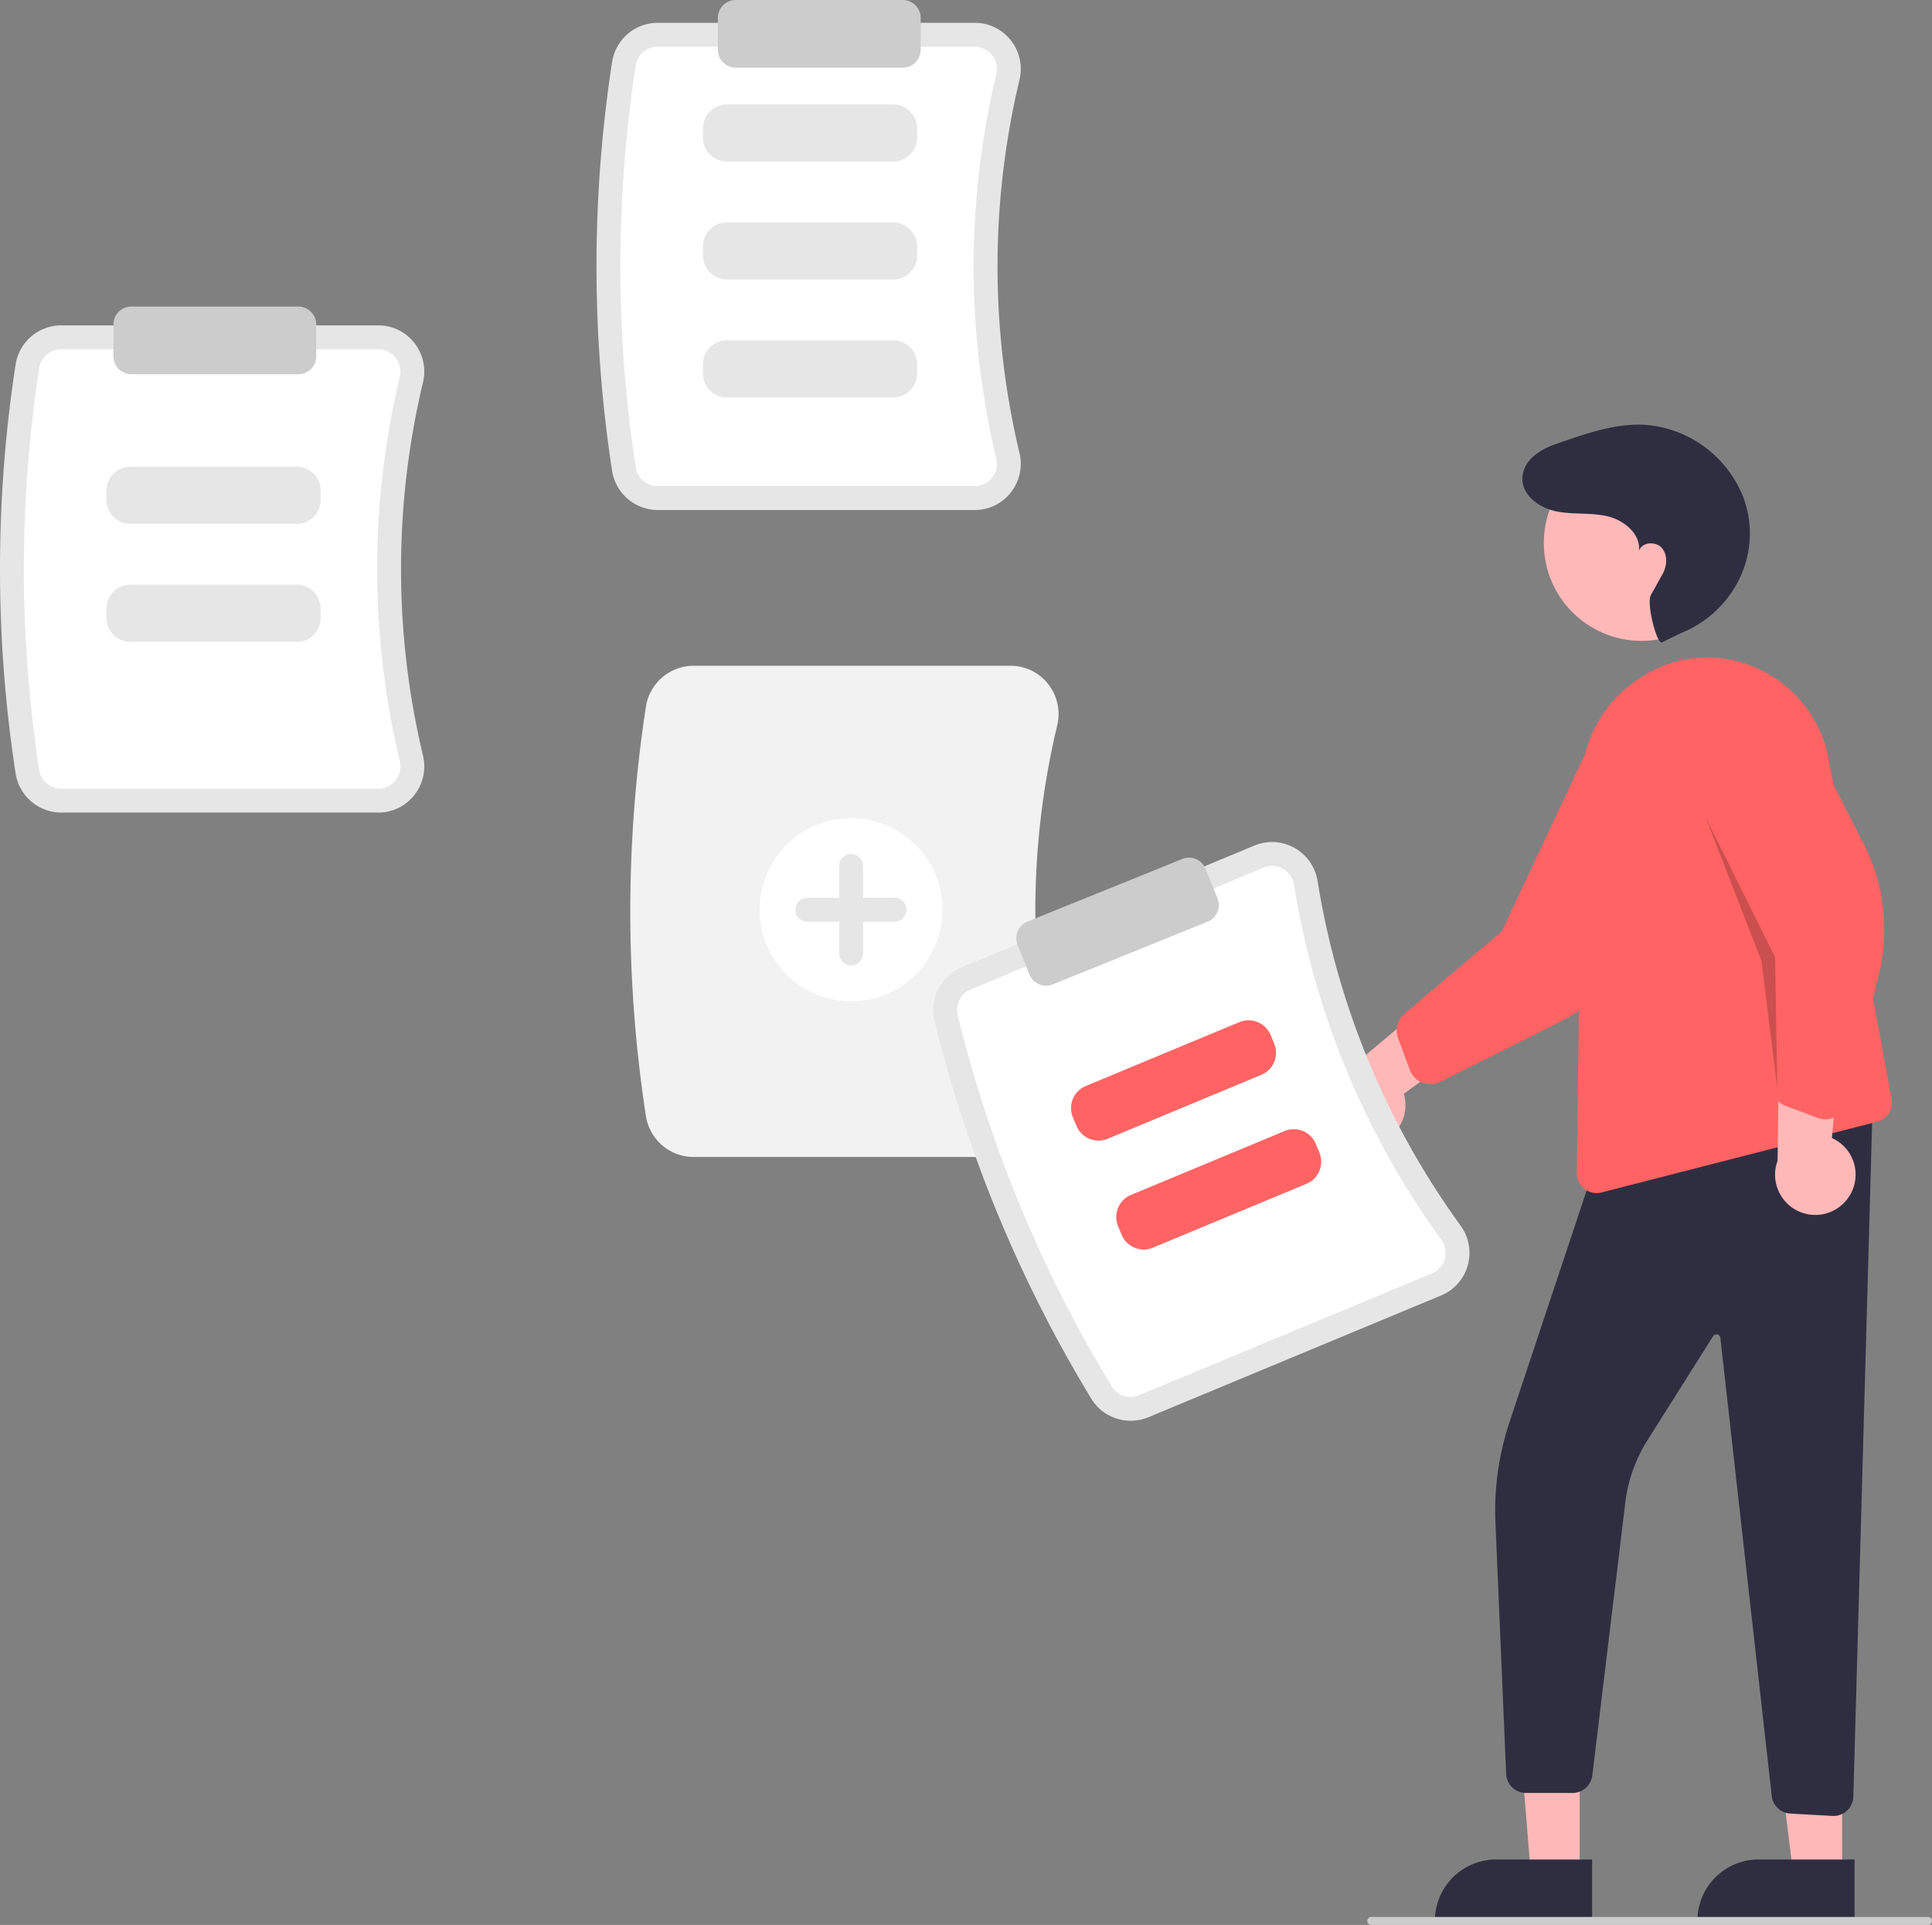 <svg width="100%" viewBox="0 0 276 275" fill="none" xmlns="http://www.w3.org/2000/svg">
  <rect x="0" y="0" width="276" height="275" fill="#808080" stroke="none"/>
  <g clip-path="url(#projectlink-new-post__clip0)">
    <path d="M93.949 72.858h45.301a6.513 6.513 0 005.15-2.5 6.625 6.625 0 001.236-5.67 114.806 114.806 0 01.001-53.262 6.624 6.624 0 00-3.524-7.515 6.512 6.512 0 00-2.863-.653H93.949a6.598 6.598 0 00-4.266 1.58 6.613 6.613 0 00-2.233 3.969 192.447 192.447 0 000 58.502 6.613 6.613 0 002.233 3.968 6.598 6.598 0 004.266 1.58z" fill="#E6E6E6"/>
    <path d="M139.249 6.67a3.13 3.13 0 012.474 1.2 3.222 3.222 0 01.599 2.76 118.244 118.244 0 000 54.855 3.224 3.224 0 01-.599 2.76 3.137 3.137 0 01-2.474 1.2h-45.3a3.169 3.169 0 01-3.13-2.654 189.045 189.045 0 010-57.466 3.176 3.176 0 013.13-2.654h45.3z" fill="#fff"/>
    <path d="M103.834 23.08h23.772a3.419 3.419 0 003.409-3.412v-1.334a3.419 3.419 0 00-3.409-3.413h-23.772a3.411 3.411 0 00-3.408 3.413v1.334a3.418 3.418 0 003.408 3.412zm0 16.85h23.772a3.419 3.419 0 003.409-3.413v-1.333a3.419 3.419 0 00-3.409-3.412h-23.772a3.411 3.411 0 00-3.408 3.412v1.334a3.418 3.418 0 003.408 3.412zm0 16.85h23.772a3.419 3.419 0 003.409-3.413v-1.333a3.419 3.419 0 00-3.409-3.412h-23.772a3.411 3.411 0 00-3.408 3.412v1.334a3.411 3.411 0 003.408 3.413zM8.735 116.084h45.3a6.514 6.514 0 005.15-2.499 6.61 6.61 0 001.237-5.669 114.814 114.814 0 010-53.264 6.62 6.62 0 00-1.236-5.669 6.522 6.522 0 00-5.15-2.499H8.734a6.599 6.599 0 00-4.266 1.581 6.613 6.613 0 00-2.233 3.968 192.45 192.45 0 000 58.503 6.612 6.612 0 002.233 3.967 6.591 6.591 0 004.266 1.581z" fill="#E6E6E6"/>
    <path d="M54.035 49.897a3.129 3.129 0 012.474 1.2 3.22 3.22 0 01.599 2.76 118.244 118.244 0 000 54.855 3.221 3.221 0 01-.599 2.76 3.134 3.134 0 01-2.474 1.2h-45.3a3.172 3.172 0 01-3.13-2.655 189.044 189.044 0 010-57.466 3.176 3.176 0 013.13-2.654h45.3z" fill="#fff"/>
    <path d="M99.062 165.283h45.3a6.796 6.796 0 005.374-2.607 6.897 6.897 0 001.289-5.912 114.537 114.537 0 01.001-53.131 6.898 6.898 0 00-1.29-5.912 6.81 6.81 0 00-5.374-2.607h-45.3a6.884 6.884 0 00-4.45 1.65 6.9 6.9 0 00-2.33 4.14 192.73 192.73 0 000 58.589 6.898 6.898 0 002.33 4.14 6.887 6.887 0 004.45 1.65z" fill="#F2F2F2"/>
    <path d="M18.62 74.838h23.772a3.41 3.41 0 003.408-3.412v-1.334a3.418 3.418 0 00-3.408-3.413H18.62a3.41 3.41 0 00-3.408 3.413v1.334a3.418 3.418 0 003.408 3.412zm0 16.85h23.772a3.41 3.41 0 003.408-3.412v-1.334a3.418 3.418 0 00-3.408-3.412H18.62a3.41 3.41 0 00-3.408 3.412v1.334a3.418 3.418 0 003.408 3.412z" fill="#E6E6E6"/>
    <path d="M121.585 143.045c-7.216 0-13.066-5.856-13.066-13.081s5.85-13.082 13.066-13.082c7.217 0 13.067 5.857 13.067 13.082 0 7.225-5.85 13.081-13.067 13.081z" fill="#fff"/>
    <path d="M115.336 128.257h4.545v-4.55a1.71 1.71 0 011.704-1.706 1.706 1.706 0 011.705 1.706v4.55h4.544a1.707 1.707 0 010 3.413h-4.544v4.55a1.707 1.707 0 01-1.705 1.707 1.704 1.704 0 01-1.704-1.707v-4.55h-4.545a1.704 1.704 0 01-1.704-1.706 1.706 1.706 0 011.704-1.707z" fill="#E6E6E6"/>
    <path d="M105.111 9.67h23.86a2.562 2.562 0 002.556-2.56V2.56A2.562 2.562 0 00128.971 0h-23.86a2.557 2.557 0 00-2.557 2.56v4.55a2.557 2.557 0 002.557 2.56zM18.76 53.464h23.86a2.558 2.558 0 002.556-2.56v-4.55a2.564 2.564 0 00-2.556-2.559H18.76a2.558 2.558 0 00-2.556 2.56v4.55a2.564 2.564 0 002.556 2.56z" fill="#CCC"/>
    <path d="M225.669 267.925h-6.965l-2.177-26.896h9.143l-.001 26.896z" fill="#FFB8B8"/>
    <path d="M227.445 265.649l-13.716-.001a8.726 8.726 0 00-6.181 2.563 8.744 8.744 0 00-2.56 6.188v.285h22.457v-9.035z" fill="#2F2E41"/>
    <path d="M263.163 267.925h-6.964l-3.314-26.896h10.28l-.002 26.896z" fill="#FFB8B8"/>
    <path d="M264.94 265.649l-13.716-.001h-.001a8.73 8.73 0 00-6.181 2.563 8.757 8.757 0 00-2.56 6.188v.285h22.457l.001-9.035zm-3.012-6.22a2.834 2.834 0 001.917-.75 2.837 2.837 0 00.918-2.012l2.793-100.225-39.66 9.926-12.236 36.753a40.116 40.116 0 00-2.014 14.688l1.519 35.626a2.837 2.837 0 002.838 2.706h6.651a2.85 2.85 0 002.815-2.462l4.755-39.326a21.529 21.529 0 013.142-8.625l9.356-14.831a.568.568 0 011.044.233l7.343 65.459a2.835 2.835 0 002.662 2.501l5.995.334c.054.003.108.005.162.005z" fill="#2F2E41"/>
    <path d="M234.496 91.553c-7.706 0-13.953-6.254-13.953-13.97 0-7.715 6.247-13.969 13.953-13.969 7.706 0 13.953 6.254 13.953 13.97 0 7.715-6.247 13.97-13.953 13.97z" fill="#FFB8B8"/>
    <path d="M228.086 170.444c.241 0 .48-.03.712-.09h.001l39.348-10.101a2.843 2.843 0 002.081-3.308l-9.037-48.738a17.758 17.758 0 00-10.367-12.82 17.09 17.09 0 00-16.058 1.18 27.8 27.8 0 00-1.649 1.116 17.628 17.628 0 00-7.146 13.951l-.718 55.926a2.852 2.852 0 001.74 2.661c.346.146.718.222 1.093.223z" fill="#FF6363"/>
    <path d="M264.099 171.018a5.73 5.73 0 00-.406-6.959 5.719 5.719 0 00-1.988-1.477l1.75-20.25-9.275 5.033-.24 18.457a5.756 5.756 0 002.775 7.116 5.737 5.737 0 007.384-1.92z" fill="#FFB8B8"/>
    <path d="M260.785 159.903a3.12 3.12 0 002.216-.92c.397-.4.679-.899.817-1.445l4.557-18.135a26.972 26.972 0 00-2.136-18.846l-9.549-18.702a8.839 8.839 0 00-4.061-5.324 8.82 8.82 0 00-6.624-.943 8.717 8.717 0 00-5.383 4.039 8.87 8.87 0 00-.939 6.775l13.593 30.433-.162 18.221a3.138 3.138 0 002.037 2.96l4.549 1.691c.347.13.715.196 1.085.196z" fill="#FF6363"/>
    <path d="M195.718 163.569a5.704 5.704 0 004.119-2.532 5.726 5.726 0 00.706-4.787l16.471-11.882-9.86-3.754-14.13 11.858a5.743 5.743 0 00-3.068 2.693 5.758 5.758 0 001.801 7.422 5.738 5.738 0 003.961.982z" fill="#FFB8B8"/>
    <path d="M204.341 154.893c.485 0 .964-.113 1.399-.331l16.701-8.37a26.941 26.941 0 0012.874-13.915l7.929-19.447a8.846 8.846 0 00-2.226-12.197 8.727 8.727 0 00-6.584-1.446 8.84 8.84 0 00-5.727 3.704l-14.171 30.167-13.899 11.763a3.138 3.138 0 00-.913 3.477l1.687 4.555a3.123 3.123 0 002.93 2.04z" fill="#FF6363"/>
    <path d="M237.426 91.767c-.741.325-2.259-5.59-1.579-6.772 1.011-1.76.951-1.747 1.623-2.91.671-1.165.821-2.758-.048-3.782-.87-1.024-2.881-.888-3.278.396.255-2.439-2.154-4.4-4.541-4.95-2.387-.55-4.904-.209-7.304-.7-2.785-.568-5.683-2.905-4.571-5.972.19-.51.476-.98.841-1.384 1.284-1.445 3.08-2.062 4.836-2.659 3.652-1.241 7.405-2.498 11.26-2.361a16.35 16.35 0 018.804 3.136 16.379 16.379 0 015.652 7.448c.266.746.472 1.511.616 2.29 1.323 7.123-2.809 14.15-9.519 16.862l-2.792 1.358z" fill="#2F2E41"/>
    <path opacity=".2" d="M253.901 155.469l-.316-18.729-9.91-19.947 7.954 20.476 2.272 18.2z" fill="#000"/>
    <path d="M164.041 202.472l41.834-17.402a6.524 6.524 0 003.798-4.286 6.605 6.605 0 00-1.031-5.71 114.762 114.762 0 01-20.412-49.187 6.612 6.612 0 00-6.133-5.586 6.512 6.512 0 00-2.895.496l-41.834 17.402a6.61 6.61 0 00-3.874 7.62 192.324 192.324 0 0022.42 54.025 6.602 6.602 0 008.127 2.628z" fill="#E6E6E6"/>
    <path d="M180.51 123.949a3.11 3.11 0 011.39-.239c.476.027.939.162 1.354.396a3.207 3.207 0 011.611 2.319 118.184 118.184 0 0021.022 50.657 3.218 3.218 0 01.505 2.778v.001a3.146 3.146 0 01-1.825 2.058l-41.833 17.402a3.172 3.172 0 01-3.908-1.25 188.927 188.927 0 01-22.022-53.067 3.177 3.177 0 011.872-3.654l41.834-17.401z" fill="#fff"/>
    <path d="M158.235 162.686l21.953-9.132a3.414 3.414 0 001.84-4.46l-.511-1.232a3.414 3.414 0 00-4.456-1.842l-21.952 9.132a3.414 3.414 0 00-1.84 4.46l.511 1.232a3.414 3.414 0 004.455 1.842zm6.458 15.561l21.953-9.132a3.418 3.418 0 001.839-4.461l-.511-1.231a3.406 3.406 0 00-4.455-1.842l-21.953 9.131a3.42 3.42 0 00-1.839 4.461l.511 1.232a3.411 3.411 0 004.455 1.842z" fill="#FF6363"/>
    <path d="M149.439 140.817c.329 0 .654-.064.958-.188l22.121-8.954a2.56 2.56 0 001.412-3.332l-1.704-4.219a2.555 2.555 0 00-3.328-1.413l-22.121 8.954a2.56 2.56 0 00-1.411 3.332l1.703 4.219a2.57 2.57 0 002.37 1.601zM195.899 275h79.533a.568.568 0 00.402-.971.568.568 0 00-.402-.167h-79.533a.566.566 0 00-.569.569.566.566 0 00.569.569z" fill="#CCC"/>
  </g>
  <defs>
    <clipPath id="projectlink-new-post__clip0">
      <path fill="#fff" transform="matrix(-1 0 0 1 276 0)" d="M0 0h276v275H0z"/>
    </clipPath>
  </defs>
</svg>
